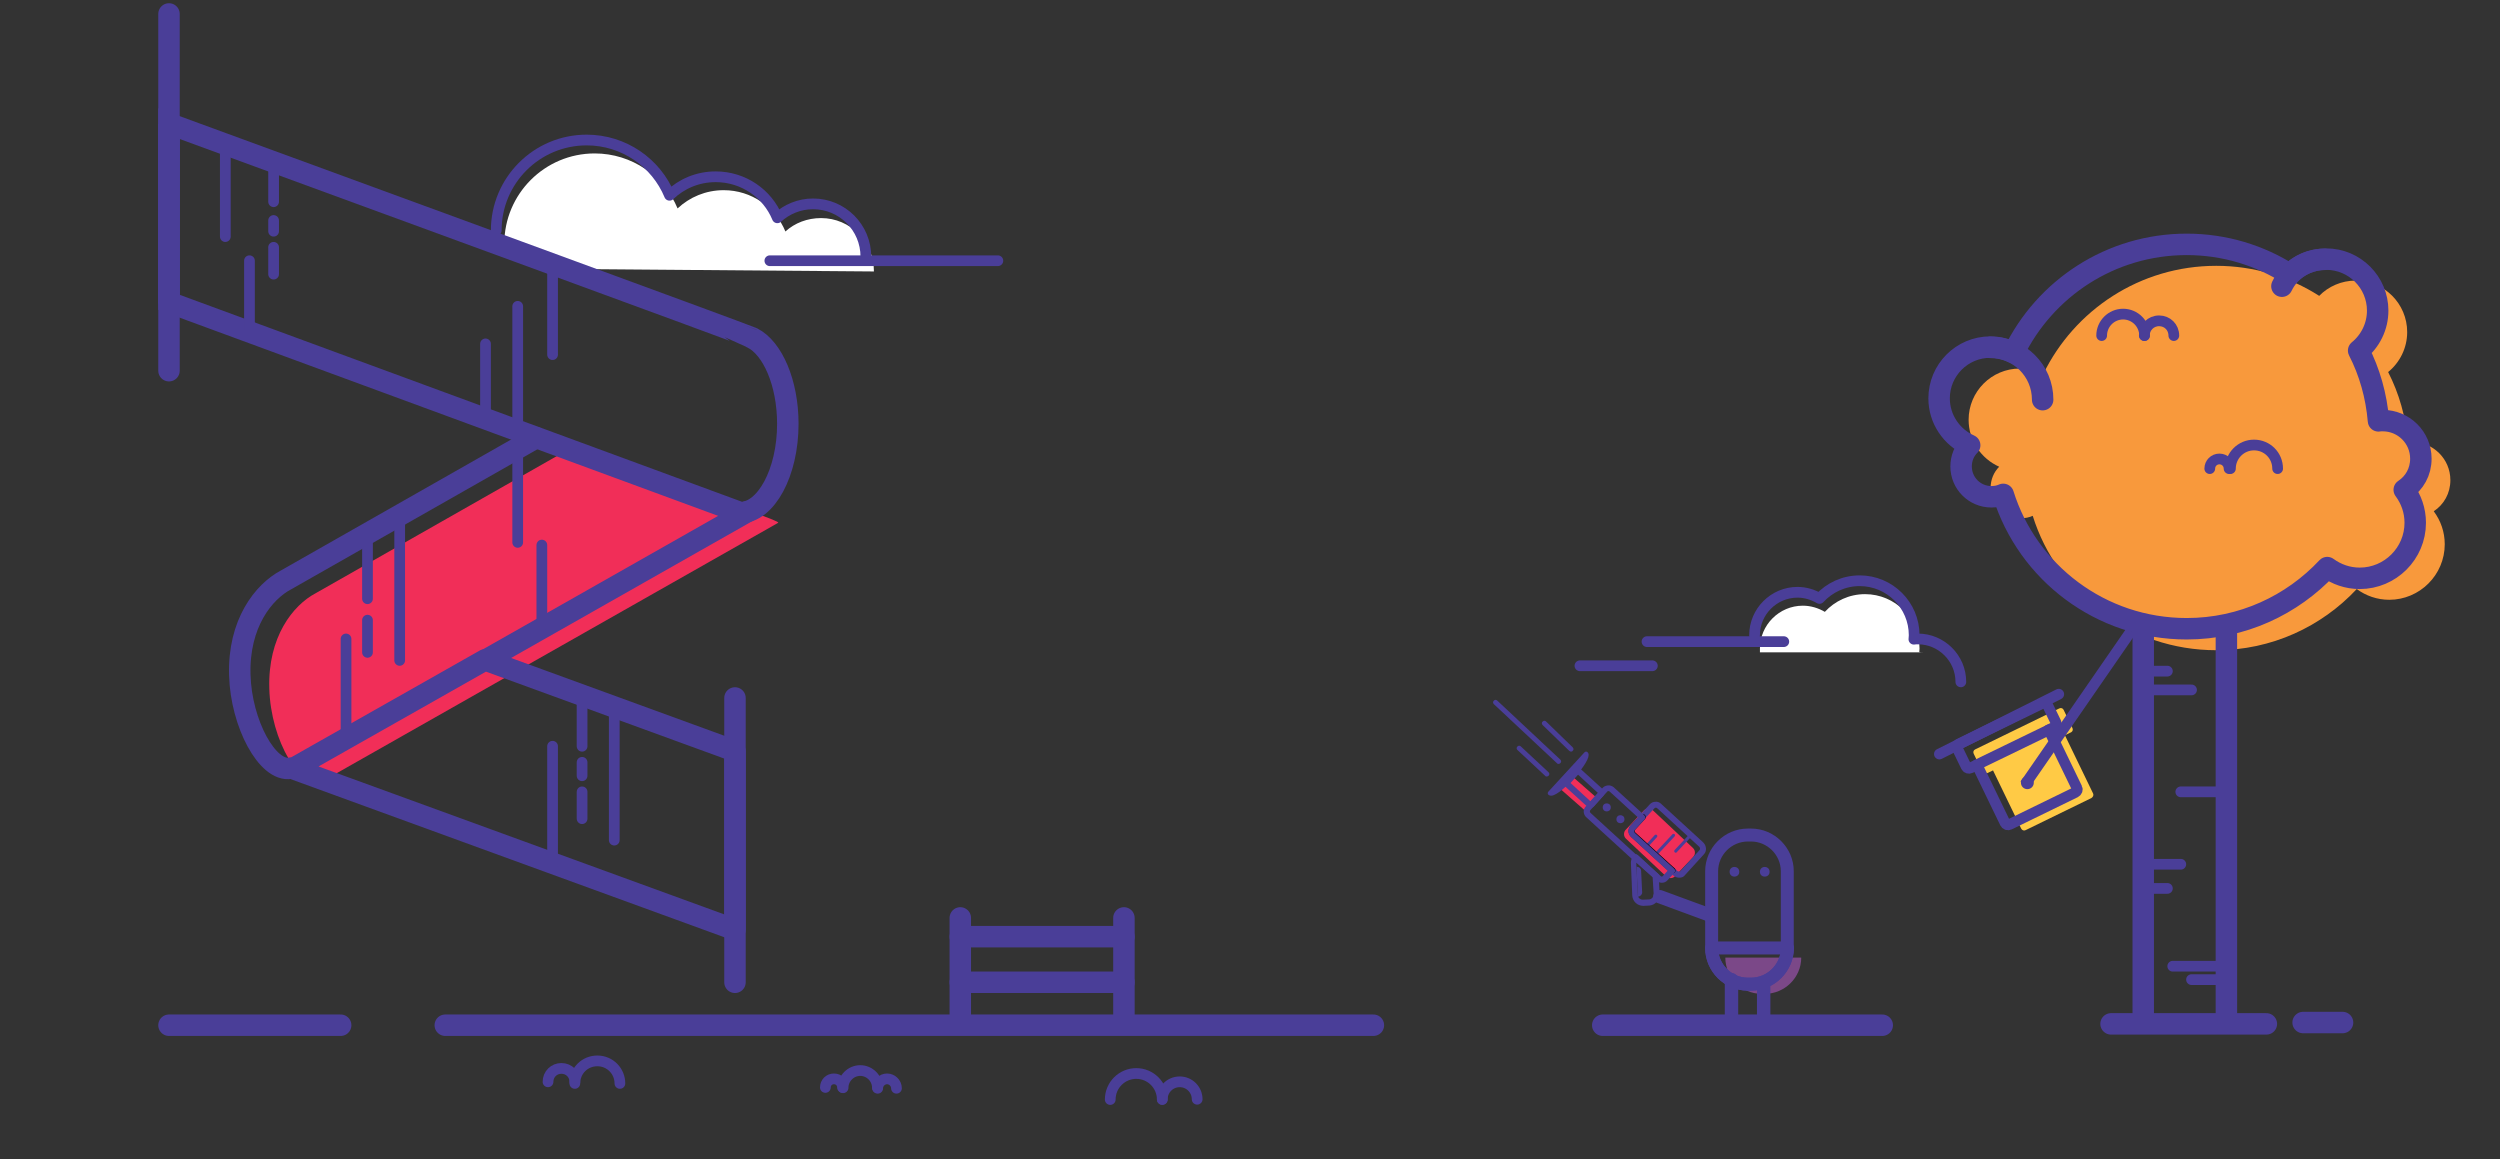 <?xml version="1.0" encoding="utf-8"?>
<!-- Generator: Adobe Illustrator 18.1.1, SVG Export Plug-In . SVG Version: 6.00 Build 0)  -->
<svg version="1.1" id="Layer_2" xmlns="http://www.w3.org/2000/svg" xmlns:xlink="http://www.w3.org/1999/xlink" x="0px" y="0px"
	 viewBox="-251 -126.2 932 432.2" enable-background="new -251 -126.2 932 432.2" xml:space="preserve">
<rect x="-251" y="-126.2" width="932" height="432.2" fill="#333333" stroke="none"/>
<path fill="#F12E58" d="M-40.2,42L-133.4,95c-8.3,4.4-17.8,16.2-17.2,35.5c0.5,19.3,11.7,38.8,20.8,34L39.1,68.7
	C41.1,67.5-40.2,42-40.2,42z"/>
<path fill="#F8993C" d="M662.5,52.8c0-7.9-6.4-14.2-14.2-14.2c-0.5,0-1.1,0-1.6,0.1c-0.8-9.4-3.3-18.2-7.4-26.2
	c4.3-3.5,7.1-8.9,7.1-14.9c0-10.6-8.6-19.2-19.2-19.2c-5.3,0-10.2,2.2-13.6,5.7c-11.1-7.1-24.3-11.2-38.4-11.2
	c-28.4,0-52.9,16.5-64.5,40.4c-2.6-1.3-5.5-2.1-8.7-2.1c-10.6,0-19.1,8.6-19.1,19.1c0,7.8,4.7,14.5,11.4,17.5c-2,2-3.2,4.8-3.2,7.9
	c0,6.2,5,11.3,11.3,11.3c1.6,0,3.1-0.3,4.4-0.9c9.1,29.1,36.3,50.1,68.4,50.1c20.7,0,39.3-8.8,52.4-22.8c3.4,2.5,7.6,4,12.1,4
	c11.4,0,20.7-9.3,20.7-20.7c0-4.6-1.5-8.8-4.1-12.3C660.1,61.9,662.5,57.7,662.5,52.8z"/>
<path fill="#FFFFFF" d="M74.8-25c0-11-8.8-19.9-19.7-19.9c-5.1,0-9.8,1.8-13.3,5c-3.7-9-12.6-15.4-23-15.4c-6.7,0-12.7,2.6-17.2,6.8
	C-3.4-60.5-15.4-69-29.3-69C-47.9-69-63-53.9-63-35.3l27.5,9.4L74.8-25z"/>
<path fill="#FFCA45" d="M529.3,169.6l-10.5-21.7l2.3-1.1c0.6-0.3,0.8-1,0.5-1.6l-3.3-6.8c-0.3-0.6-1-0.8-1.6-0.5l-31.4,15.3
	c-0.6,0.3-0.8,1-0.5,1.6l3.3,6.8c0.3,0.6,1,0.8,1.6,0.5l2.3-1.1l10.5,21.7c0.3,0.6,1,0.9,1.6,0.6l24.6-12
	C529.3,170.9,529.6,170.2,529.3,169.6z"/>
<path fill="none" stroke="#4A3E98" stroke-width="8" stroke-linecap="round" stroke-linejoin="round" stroke-miterlimit="10" d="
	M-51.2,37L-144.4,90c-8.3,4.4-17.8,16.2-17.2,35.5c0.5,18,10.3,36.2,18.9,34.7"/>
<line fill="none" stroke="#4A3E98" stroke-width="8" stroke-linecap="round" stroke-linejoin="round" stroke-miterlimit="10" x1="-69.8" y1="119.8" x2="27.5" y2="64.6"/>
<path fill="none" stroke="#4A3E98" stroke-width="8" stroke-linecap="round" stroke-linejoin="round" stroke-miterlimit="10" d="
	M-142.1,160.2L23,220.4v-66.6l-93.2-34l-70.1,39.7C-140.8,159.9-141.5,160.1-142.1,160.2z"/>
<line fill="none" stroke="#4A3E98" stroke-width="4" stroke-linecap="round" stroke-linejoin="round" stroke-miterlimit="10" x1="-139.8" y1="159.6" x2="-69.8" y2="119.8"/>
<g>
	<path fill="none" stroke="#4A3E98" stroke-width="8" stroke-miterlimit="10" d="M29.5-0.2C29.2-0.6-131-59.2-188-80.1v66.6L25,64.9
		c9.5,0,17.7-14.8,17.7-33.1C42.7,16.5,37,3.6,29.5-0.2z"/>
	<line fill="none" stroke="#4A3E98" stroke-width="8" stroke-miterlimit="10" x1="-188" y1="-13" x2="-188" y2="-80"/>
</g>
<g>
	<path fill="none" stroke="#4A3E98" stroke-width="4" stroke-linecap="round" stroke-linejoin="round" stroke-miterlimit="10" d="
		M523.3,167.6l-10.5-21.7l-26.8,13l10.5,21.7c0.3,0.6,1,0.9,1.6,0.6l24.6-12C523.3,168.9,523.6,168.2,523.3,167.6z"/>
	<path fill="none" stroke="#4A3E98" stroke-width="4" stroke-linecap="round" stroke-linejoin="round" stroke-miterlimit="10" d="
		M512.7,145.9l2.3-1.1c0.6-0.3,0.8-1,0.5-1.6l-3.3-6.8c-0.3-0.6-1-0.8-1.6-0.5l-31.4,15.3c-0.6,0.3-0.8,1-0.5,1.6l3.3,6.8
		c0.3,0.6,1,0.8,1.6,0.5l2.3-1.1"/>
</g>
<circle fill="#4A3E98" cx="504.8" cy="165.6" r="2.4"/>
<line fill="none" stroke="#4A3E98" stroke-width="4" stroke-miterlimit="10" x1="503.9" y1="166.3" x2="543.5" y2="109"/>
<line fill="none" stroke="#4A3E98" stroke-width="4" stroke-linecap="round" stroke-linejoin="round" stroke-miterlimit="10" x1="-167" y1="-73" x2="-167" y2="-38"/>
<line fill="none" stroke="#4A3E98" stroke-width="4" stroke-linecap="round" stroke-linejoin="round" stroke-miterlimit="10" x1="-158" y1="-3" x2="-158" y2="-29"/>
<line fill="none" stroke="#4A3E98" stroke-width="4" stroke-linecap="round" stroke-linejoin="round" stroke-miterlimit="10" x1="-149" y1="-66" x2="-149" y2="-51"/>
<line fill="none" stroke="#4A3E98" stroke-width="4" stroke-linecap="round" stroke-linejoin="round" stroke-miterlimit="10" x1="-70" y1="30" x2="-70" y2="2"/>
<line fill="none" stroke="#4A3E98" stroke-width="4" stroke-linecap="round" stroke-linejoin="round" stroke-miterlimit="10" x1="-58" y1="37" x2="-58" y2="-12"/>
<line fill="none" stroke="#4A3E98" stroke-width="4" stroke-linecap="round" stroke-linejoin="round" stroke-miterlimit="10" x1="-45" y1="-28" x2="-45" y2="6"/>
<line fill="none" stroke="#4A3E98" stroke-width="4" stroke-linecap="round" stroke-linejoin="round" stroke-miterlimit="10" x1="-49" y1="107" x2="-49" y2="77"/>
<line fill="none" stroke="#4A3E98" stroke-width="4" stroke-linecap="round" stroke-linejoin="round" stroke-miterlimit="10" x1="-58" y1="42" x2="-58" y2="76"/>
<line fill="none" stroke="#4A3E98" stroke-width="4" stroke-linecap="round" stroke-linejoin="round" stroke-miterlimit="10" x1="-122" y1="149" x2="-122" y2="112"/>
<line fill="none" stroke="#4A3E98" stroke-width="4" stroke-linecap="round" stroke-linejoin="round" stroke-miterlimit="10" x1="-114" y1="72" x2="-114" y2="97"/>
<line fill="none" stroke="#4A3E98" stroke-width="4" stroke-linecap="round" stroke-linejoin="round" stroke-miterlimit="10" x1="-114" y1="105" x2="-114" y2="117"/>
<line fill="none" stroke="#4A3E98" stroke-width="4" stroke-linecap="round" stroke-linejoin="round" stroke-miterlimit="10" x1="-102" y1="67" x2="-102" y2="120"/>
<line fill="none" stroke="#4A3E98" stroke-width="4" stroke-linecap="round" stroke-linejoin="round" stroke-miterlimit="10" x1="-45" y1="196" x2="-45" y2="152"/>
<line fill="none" stroke="#4A3E98" stroke-width="4" stroke-linecap="round" stroke-linejoin="round" stroke-miterlimit="10" x1="-34" y1="134" x2="-34" y2="152"/>
<line fill="none" stroke="#4A3E98" stroke-width="4" stroke-linecap="round" stroke-linejoin="round" stroke-miterlimit="10" x1="-22" y1="137" x2="-22" y2="187"/>
<line fill="none" stroke="#4A3E98" stroke-width="8" stroke-linecap="round" stroke-linejoin="round" stroke-miterlimit="10" x1="107" y1="216" x2="107" y2="253"/>
<line fill="none" stroke="#4A3E98" stroke-width="8" stroke-linecap="round" stroke-linejoin="round" stroke-miterlimit="10" x1="168" y1="216" x2="168" y2="253"/>
<line fill="none" stroke="#4A3E98" stroke-width="8" stroke-linecap="round" stroke-linejoin="round" stroke-miterlimit="10" x1="107" y1="223" x2="168" y2="223"/>
<line fill="none" stroke="#4A3E98" stroke-width="8" stroke-linecap="round" stroke-linejoin="round" stroke-miterlimit="10" x1="107" y1="240" x2="168" y2="240"/>
<line fill="none" stroke="#4A3E98" stroke-width="8" stroke-linecap="round" stroke-linejoin="round" stroke-miterlimit="10" x1="-188" y1="-121" x2="-188" y2="12"/>
<line fill="none" stroke="#4A3E98" stroke-width="8" stroke-linecap="round" stroke-linejoin="round" stroke-miterlimit="10" x1="23" y1="134" x2="23" y2="240"/>
<line fill="none" stroke="#4A3E98" stroke-width="8" stroke-linecap="round" stroke-linejoin="round" stroke-miterlimit="10" x1="-85" y1="256" x2="261" y2="256"/>
<line fill="none" stroke="#4A3E98" stroke-width="8" stroke-linecap="round" stroke-linejoin="round" stroke-miterlimit="10" x1="-124" y1="256" x2="-188" y2="256"/>
<path fill="none" stroke="#4A3E98" stroke-width="4" stroke-linecap="round" stroke-linejoin="round" stroke-miterlimit="10" d="
	M71.8-30.5c0-10.9-8.8-19.7-19.7-19.7c-5.1,0-9.8,2-13.3,5.2c-3.7-9-12.6-15.3-23-15.3c-6.7,0-12.7,2.6-17.2,6.9
	C-6.4-65.5-18.4-74-32.3-74C-50.9-74-66-58.9-66-40.3"/>
<line fill="none" stroke="#4A3E98" stroke-width="4" stroke-linecap="round" stroke-linejoin="round" stroke-miterlimit="10" x1="121" y1="-29" x2="36" y2="-29"/>
<g>
	<path fill="#FFFFFF" d="M466,117c-0.5,0-1,0-1.5,0.1c0-0.5,0.1-1,0.1-1.5c0-11.2-9.1-20.3-20.3-20.3c-6,0-11.3,2.6-15,6.6
		c-2.4-1.4-5.2-2.3-8.2-2.3c-8.8,0-16,7.2-16,16v1.4C405,117,474.8,117,466,117z"/>
	<path fill="none" stroke="#4A3E98" stroke-width="4" stroke-linecap="round" stroke-linejoin="round" stroke-miterlimit="10" d="
		M480,128c0-8.8-7.2-16-16-16c-0.5,0-1,0-1.5,0.1c0-0.5,0.1-1,0.1-1.5c0-11.2-9.1-20.3-20.3-20.3c-6,0-11.3,2.6-15,6.6
		c-2.4-1.4-5.2-2.3-8.2-2.3c-8.8,0-16,7.2-16,16"/>
	
		<line fill="none" stroke="#4A3E98" stroke-width="4" stroke-linecap="round" stroke-linejoin="round" stroke-miterlimit="10" x1="363" y1="113" x2="414" y2="113"/>
	
		<line fill="none" stroke="#4A3E98" stroke-width="4" stroke-linecap="round" stroke-linejoin="round" stroke-miterlimit="10" x1="365" y1="122" x2="338" y2="122"/>
</g>
<line fill="none" stroke="#4A3E98" stroke-width="4" stroke-linecap="round" stroke-linejoin="round" stroke-miterlimit="10" x1="-149" y1="-44" x2="-149" y2="-40"/>
<line fill="none" stroke="#4A3E98" stroke-width="4" stroke-linecap="round" stroke-linejoin="round" stroke-miterlimit="10" x1="-149" y1="-34" x2="-149" y2="-24"/>
<line fill="none" stroke="#4A3E98" stroke-width="4" stroke-linecap="round" stroke-linejoin="round" stroke-miterlimit="10" x1="-34" y1="158" x2="-34" y2="163"/>
<line fill="none" stroke="#4A3E98" stroke-width="4" stroke-linecap="round" stroke-linejoin="round" stroke-miterlimit="10" x1="-34" y1="169" x2="-34" y2="179"/>
<line fill="none" stroke="#4A3E98" stroke-width="4" stroke-linecap="round" stroke-linejoin="round" stroke-miterlimit="10" x1="472" y1="154.9" x2="516.5" y2="132.6"/>
<path fill="none" stroke="#4A3E98" stroke-width="8" stroke-linecap="round" stroke-linejoin="round" stroke-miterlimit="10" d="
	M651.5,44.8c0-7.9-6.4-14.2-14.2-14.2c-0.5,0-1.1,0-1.6,0.1c-0.8-9.4-3.3-18.2-7.4-26.2c4.3-3.5,7.1-8.9,7.1-14.9
	c0-10.6-8.6-19.2-19.2-19.2c-5.3,0-10.2,2.2-13.6,5.7c-11.1-7.1-24.3-11.2-38.4-11.2c-28.4,0-52.9,16.5-64.5,40.4
	c-2.6-1.3-5.5-2.1-8.7-2.1c-10.6,0-19.1,8.6-19.1,19.1c0,7.8,4.7,14.5,11.4,17.5c-2,2-3.2,4.8-3.2,7.9c0,6.2,5,11.3,11.3,11.3
	c1.6,0,3.1-0.3,4.4-0.9c9.1,29.1,36.3,50.1,68.4,50.1c20.7,0,39.3-8.8,52.4-22.8c3.4,2.5,7.6,4,12.1,4c11.4,0,20.7-9.3,20.7-20.7
	c0-4.6-1.5-8.8-4.1-12.3C649.1,53.9,651.5,49.7,651.5,44.8z"/>
<path fill="none" stroke="#4A3E98" stroke-width="8" stroke-linecap="round" stroke-linejoin="round" stroke-miterlimit="10" d="
	M491,3.3c10.8,0,19.5,8.7,19.5,19.5"/>
<path fill="none" stroke="#4A3E98" stroke-width="4" stroke-linecap="round" stroke-linejoin="round" stroke-miterlimit="10" d="
	M532.5-1.1c0-4.4,3.6-8,8-8c4.4,0,8,3.6,8,8"/>
<path fill="none" stroke="#4A3E98" stroke-width="4" stroke-linecap="round" stroke-linejoin="round" stroke-miterlimit="10" d="
	M548.4-1.1c0-3,2.4-5.5,5.5-5.5s5.5,2.4,5.5,5.5"/>
<path fill="none" stroke="#4A3E98" stroke-width="4" stroke-linecap="round" stroke-linejoin="round" stroke-miterlimit="10" d="
	M572.8,48.5c0-2,1.6-3.6,3.6-3.6s3.6,1.6,3.6,3.6"/>
<path fill="none" stroke="#4A3E98" stroke-width="4" stroke-linecap="round" stroke-linejoin="round" stroke-miterlimit="10" d="
	M580.5,48.5c0-4.8,3.9-8.8,8.8-8.8s8.8,3.9,8.8,8.8"/>
<line fill="none" stroke="#4A3E98" stroke-width="8" stroke-linecap="round" stroke-linejoin="round" stroke-miterlimit="10" x1="548" y1="107" x2="548" y2="255"/>
<line fill="none" stroke="#4A3E98" stroke-width="8" stroke-linecap="round" stroke-linejoin="round" stroke-miterlimit="10" x1="579" y1="107" x2="579" y2="255"/>
<line fill="none" stroke="#4A3E98" stroke-width="4" stroke-linecap="round" stroke-linejoin="round" stroke-miterlimit="10" x1="548" y1="124" x2="557" y2="124"/>
<line fill="none" stroke="#4A3E98" stroke-width="4" stroke-linecap="round" stroke-linejoin="round" stroke-miterlimit="10" x1="548" y1="131" x2="566" y2="131"/>
<line fill="none" stroke="#4A3E98" stroke-width="4" stroke-linecap="round" stroke-linejoin="round" stroke-miterlimit="10" x1="579" y1="169" x2="562" y2="169"/>
<line fill="none" stroke="#4A3E98" stroke-width="4" stroke-linecap="round" stroke-linejoin="round" stroke-miterlimit="10" x1="548" y1="196" x2="562" y2="196"/>
<line fill="none" stroke="#4A3E98" stroke-width="4" stroke-linecap="round" stroke-linejoin="round" stroke-miterlimit="10" x1="548" y1="205" x2="557" y2="205"/>
<line fill="none" stroke="#4A3E98" stroke-width="4" stroke-linecap="round" stroke-linejoin="round" stroke-miterlimit="10" x1="576" y1="234" x2="559" y2="234"/>
<line fill="none" stroke="#4A3E98" stroke-width="4" stroke-linecap="round" stroke-linejoin="round" stroke-miterlimit="10" x1="579" y1="239" x2="566" y2="239"/>
<path fill="none" stroke="#4A3E98" stroke-width="8" stroke-linecap="round" stroke-linejoin="round" stroke-miterlimit="10" d="
	M599.7-19.5c2.8-5.9,8.8-10,15.8-10"/>
<path fill="none" stroke="#4A3E98" stroke-width="4" stroke-linecap="round" stroke-linejoin="round" stroke-miterlimit="10" d="
	M182.3,283.7c0-5.3-4.3-9.7-9.7-9.7c-5.3,0-9.7,4.3-9.7,9.7"/>
<path fill="none" stroke="#4A3E98" stroke-width="4" stroke-linecap="round" stroke-linejoin="round" stroke-miterlimit="10" d="
	M195.3,283.6c0-3.6-2.9-6.5-6.5-6.5c-3.6,0-6.5,2.9-6.5,6.5"/>
<path fill="none" stroke="#4A3E98" stroke-width="4" stroke-linecap="round" stroke-linejoin="round" stroke-miterlimit="10" d="
	M-36.7,277.1c0-2.8-2.2-5-5-5s-5,2.2-5,5"/>
<path fill="none" stroke="#4A3E98" stroke-width="4" stroke-linecap="round" stroke-linejoin="round" stroke-miterlimit="10" d="
	M-19.9,277.7c0-4.6-3.7-8.4-8.4-8.4s-8.4,3.7-8.4,8.4"/>
<path fill="none" stroke="#4A3E98" stroke-width="4" stroke-linecap="round" stroke-linejoin="round" stroke-miterlimit="10" d="
	M56.7,279.2c0-1.8,1.4-3.2,3.2-3.2c1.8,0,3.2,1.4,3.2,3.2"/>
<path fill="none" stroke="#4A3E98" stroke-width="4" stroke-linecap="round" stroke-linejoin="round" stroke-miterlimit="10" d="
	M63.3,279.3c0-3.5,2.9-6.4,6.4-6.4s6.4,2.9,6.4,6.4"/>
<path fill="none" stroke="#4A3E98" stroke-width="4" stroke-linecap="round" stroke-linejoin="round" stroke-miterlimit="10" d="
	M76.2,279.5c0-1.9,1.6-3.5,3.5-3.5c1.9,0,3.5,1.6,3.5,3.5"/>
<path fill="#7B4888" d="M406.9,244.3h-1.2c-7.4,0-13.5-6.1-13.5-13.5h28.3C420.5,238.2,414.4,244.3,406.9,244.3z"/>
<path fill="none" stroke="#4A3E98" stroke-width="4.827" stroke-linecap="round" stroke-linejoin="round" stroke-miterlimit="10" d="
	M401.8,240.7h-1.2c-7.4,0-13.5-6.1-13.5-13.5v-28.6c0-7.4,6.1-13.5,13.5-13.5h1.2c7.4,0,13.5,6.1,13.5,13.5v28.6
	C415.3,234.6,409.2,240.7,401.8,240.7z"/>
<path fill="none" stroke="#4A3E98" stroke-width="4.827" stroke-linecap="round" stroke-linejoin="round" stroke-miterlimit="10" d="
	M401.8,240.7h-1.2c-7.4,0-13.5-6.1-13.5-13.5h28.3C415.3,234.6,409.2,240.7,401.8,240.7z"/>
<circle fill="#4A3E98" cx="395.6" cy="198.8" r="1.8"/>
<circle fill="#4A3E98" cx="406.9" cy="198.8" r="1.8"/>
<line fill="none" stroke="#4A3E98" stroke-width="5" stroke-linecap="round" stroke-linejoin="round" stroke-miterlimit="10" x1="394.5" y1="239" x2="394.5" y2="253"/>
<line fill="none" stroke="#4A3E98" stroke-width="5" stroke-linecap="round" stroke-linejoin="round" stroke-miterlimit="10" x1="406.5" y1="241" x2="406.5" y2="253"/>
<line fill="none" stroke="#4A3E98" stroke-width="5" stroke-linecap="round" stroke-linejoin="round" stroke-miterlimit="10" x1="393" y1="255.5" x2="395" y2="255.5"/>
<line fill="none" stroke="#4A3E98" stroke-width="5" stroke-linecap="round" stroke-linejoin="round" stroke-miterlimit="10" x1="405" y1="255.5" x2="408" y2="255.5"/>
<path fill="#F12E58" d="M370.1,200.5l-14.9-14c-1-0.9-1-2.5-0.1-3.4l6.7-7.1c0.9-1,2.5-1,3.4-0.1l14.9,14c1,0.9,1,2.5,0.1,3.4
	l-6.7,7.1C372.6,201.4,371.1,201.4,370.1,200.5z"/>
<path fill="#F12E58" d="M339.8,175.9l-8.9-7.8c-0.3-0.3-0.3-0.8-0.1-1.1l3.2-3.7c0.3-0.3,0.8-0.3,1.1-0.1l8.9,7.8
	c0.3,0.3,0.3,0.8,0.1,1.1l-3.2,3.7C340.6,176.1,340.1,176.2,339.8,175.9z"/>
<g>
	<path fill="#4A3E98" d="M363,189.7c-0.1,0-0.3-0.1-0.4-0.2c-0.2-0.2-0.2-0.6,0-0.8l3.3-3.6c0.2-0.2,0.6-0.2,0.8,0
		c0.2,0.2,0.2,0.6,0,0.8l-3.3,3.6C363.3,189.6,363.2,189.7,363,189.7z"/>
</g>
<g>
	<path fill="#4A3E98" d="M366,193.2c-0.1,0-0.3-0.1-0.4-0.2c-0.2-0.2-0.2-0.6,0-0.8l6.9-7.4c0.2-0.2,0.6-0.2,0.8,0
		c0.2,0.2,0.2,0.6,0,0.8l-6.9,7.4C366.3,193.1,366.1,193.2,366,193.2z"/>
</g>
<g>
	<path fill="#4A3E98" d="M373.7,191.7c-0.1,0-0.3-0.1-0.4-0.2c-0.2-0.2-0.2-0.6,0-0.8l5.7-6.1c0.2-0.2,0.6-0.2,0.8,0
		c0.2,0.2,0.2,0.6,0,0.8l-5.7,6.1C374,191.7,373.8,191.7,373.7,191.7z"/>
</g>
<g>
	<path fill="#4A3E98" d="M375.1,201c-0.1,0-0.1,0-0.2,0c-0.8,0-1.6-0.4-2.2-0.9l-1-1c-0.5-0.4-0.5-1.1-0.1-1.6
		c0.4-0.5,1.1-0.5,1.6-0.1l1,1c0.2,0.2,0.5,0.3,0.8,0.3c0.1,0,0.4,0,0.5-0.2l7.1-7.8c0.3-0.3,0.2-1-0.2-1.3l-15.6-14.3
		c-0.1-0.1-0.3-0.2-0.5-0.2c-0.2,0-0.4,0.1-0.6,0.3l-3.5,3.8c-0.4,0.5-1.1,0.5-1.6,0.1c-0.5-0.4-0.5-1.1-0.1-1.6l3.5-3.8
		c0.5-0.6,1.3-1,2.1-1c0.8-0.1,1.6,0.2,2.2,0.8l15.6,14.3c1.3,1.2,1.5,3.3,0.3,4.5l-7.1,7.8C376.7,200.7,375.9,201,375.1,201z"/>
</g>
<path fill="none" stroke="#000000" stroke-width="2.254" stroke-linecap="round" stroke-linejoin="round" stroke-miterlimit="10" d="
	M361.4,178.4l-3.6,3.9c-0.7,0.8-0.7,1.9,0.1,2.7l14.6,13.3"/>
<g>
	<path fill="#4A3E98" d="M341.9,174.9c-0.5,0-0.9-0.2-1.3-0.5l-8-7.3c-0.8-0.7-0.8-1.9-0.1-2.6l3.3-3.7c0.4-0.4,0.8-0.6,1.4-0.6
		c0.5,0,0.9,0.2,1.3,0.5l8,7.3c0.4,0.3,0.6,0.8,0.6,1.3c0,0.5-0.2,1-0.5,1.3l-3.3,3.7C343,174.7,342.5,174.9,341.9,174.9z
		 M334.5,165.7l7.4,6.8l2.8-3.1l-7.4-6.8L334.5,165.7z"/>
</g>
<path fill="#4A3E98" stroke="#4A3E98" stroke-width="1.6" stroke-linecap="round" stroke-linejoin="round" stroke-miterlimit="10" d="
	M335.1,163.5c-3.7,4.1-7.4,6.8-8.3,6l13.5-14.7C341.1,155.5,338.8,159.4,335.1,163.5z"/>
<g>
	<g>
		<path fill="#4A3E98" d="M368.5,202.9c-0.7,0-1.3-0.3-1.9-0.8l-1.1-1c-0.5-0.4-0.5-1.1-0.1-1.6c0.4-0.5,1.1-0.5,1.6-0.1l1.1,1
			c0.1,0.1,0.3,0.2,0.4,0.2c0.1,0,0.3-0.1,0.4-0.2l1.8-2l-13.7-12.6c-1.3-1.2-1.3-3-0.2-4.2l2.8-3.1l-10.5-9.6
			c-0.2-0.1-0.3-0.2-0.5-0.2c-0.2,0-0.4,0.1-0.5,0.3l-6.2,6.8c-0.1,0.1-0.2,0.3-0.2,0.5c0,0.2,0.1,0.3,0.2,0.5l17.6,16.1
			c0.5,0.4,0.5,1.1,0.1,1.6c-0.4,0.5-1.1,0.5-1.6,0.1l-17.6-16.1c-0.6-0.5-0.9-1.2-1-2c0-0.8,0.2-1.5,0.8-2.1l6.2-6.8
			c0.5-0.6,1.2-0.9,2-1c0.8-0.1,1.6,0.2,2.2,0.7l11.4,10.4c0.2,0.2,0.4,0.5,0.4,0.8c0,0.3-0.1,0.6-0.3,0.8l-3.6,3.9
			c-0.3,0.3-0.3,0.8,0,1.1l14.6,13.3c0.2,0.2,0.4,0.5,0.4,0.8c0,0.3-0.1,0.6-0.3,0.8l-2.6,2.8C370.1,202.6,369.3,202.9,368.5,202.9z
			"/>
	</g>
	<g>
		<path fill="#4A3E98" d="M361.6,211.5c-2.2,0-4-1.7-4.1-3.9l-0.5-12.1c0-1,0.3-1.9,0.9-2.8c0.2-0.2,0.5-0.4,0.8-0.4
			c0.3,0,0.6,0.1,0.8,0.3l7.5,6.9c0.2,0.2,0.4,0.5,0.4,0.8l0.3,6.8c0.1,2.2-1.7,4.2-3.9,4.3l-2.1,0.1
			C361.7,211.5,361.7,211.5,361.6,211.5z M359,195.4C359,195.4,359,195.4,359,195.4l0.6,12.1c0,1,1,1.8,2,1.7l2.1-0.1
			c1,0,1.8-0.9,1.8-1.9l-0.4-6.4L359,195.4z"/>
	</g>
	<g>
		<path fill="#4A3E98" d="M366.3,201.4c-0.3,0-0.5-0.1-0.8-0.3l-7.4-6.8c-0.5-0.4-0.5-1.1-0.1-1.6c0.4-0.5,1.1-0.5,1.6-0.1l7.4,6.8
			c0.5,0.4,0.5,1.1,0.1,1.6C366.9,201.3,366.6,201.4,366.3,201.4z"/>
	</g>
</g>
<path fill="#4A3E98" d="M359.6,208.1L359.6,208.1l-0.5-11.2l0,0c0.9,0,1.6,0.6,1.7,1.4l0.4,8.2C361.2,207.3,360.5,208,359.6,208.1z"
	/>
<circle fill="#4A3E98" cx="348" cy="174.8" r="1.5"/>
<circle fill="#4A3E98" cx="353.1" cy="179.2" r="1.5"/>
<g>
	<path fill="#4A3E98" d="M330,158.6c-0.2,0-0.5-0.1-0.6-0.3l-23.5-22c-0.4-0.4-0.4-0.9,0-1.3c0.4-0.4,0.9-0.4,1.3,0l23.5,22
		c0.4,0.4,0.4,0.9,0,1.3C330.5,158.5,330.2,158.6,330,158.6z"/>
</g>
<g>
	<path fill="#4A3E98" d="M334.7,154c-0.2,0-0.5-0.1-0.7-0.3l-9.9-9.6c-0.4-0.4-0.4-1,0-1.3c0.4-0.4,1-0.4,1.3,0l9.9,9.6
		c0.4,0.4,0.4,1,0,1.3C335.2,153.9,335,154,334.7,154z"/>
</g>
<g>
	<path fill="#4A3E98" d="M325.6,163.3c-0.2,0-0.5-0.1-0.6-0.3l-10.3-9.6c-0.4-0.4-0.4-0.9,0-1.3c0.4-0.4,0.9-0.4,1.3,0l10.3,9.6
		c0.4,0.4,0.4,0.9,0,1.3C326.1,163.2,325.8,163.3,325.6,163.3z"/>
</g>
<line fill="none" stroke="#4A3E98" stroke-width="5" stroke-linecap="round" stroke-linejoin="round" stroke-miterlimit="10" x1="367.8" y1="208.1" x2="386" y2="214.8"/>
<line fill="none" stroke="#4A3E98" stroke-width="8" stroke-linecap="round" stroke-linejoin="round" stroke-miterlimit="10" x1="346.5" y1="256" x2="450.7" y2="256"/>
<line fill="none" stroke="#4A3E98" stroke-width="8" stroke-linecap="round" stroke-linejoin="round" stroke-miterlimit="10" x1="536" y1="255.5" x2="593.9" y2="255.5"/>
<line fill="none" stroke="#4A3E98" stroke-width="8" stroke-linecap="round" stroke-linejoin="round" stroke-miterlimit="10" x1="607.6" y1="255" x2="622.3" y2="255"/>
</svg>
